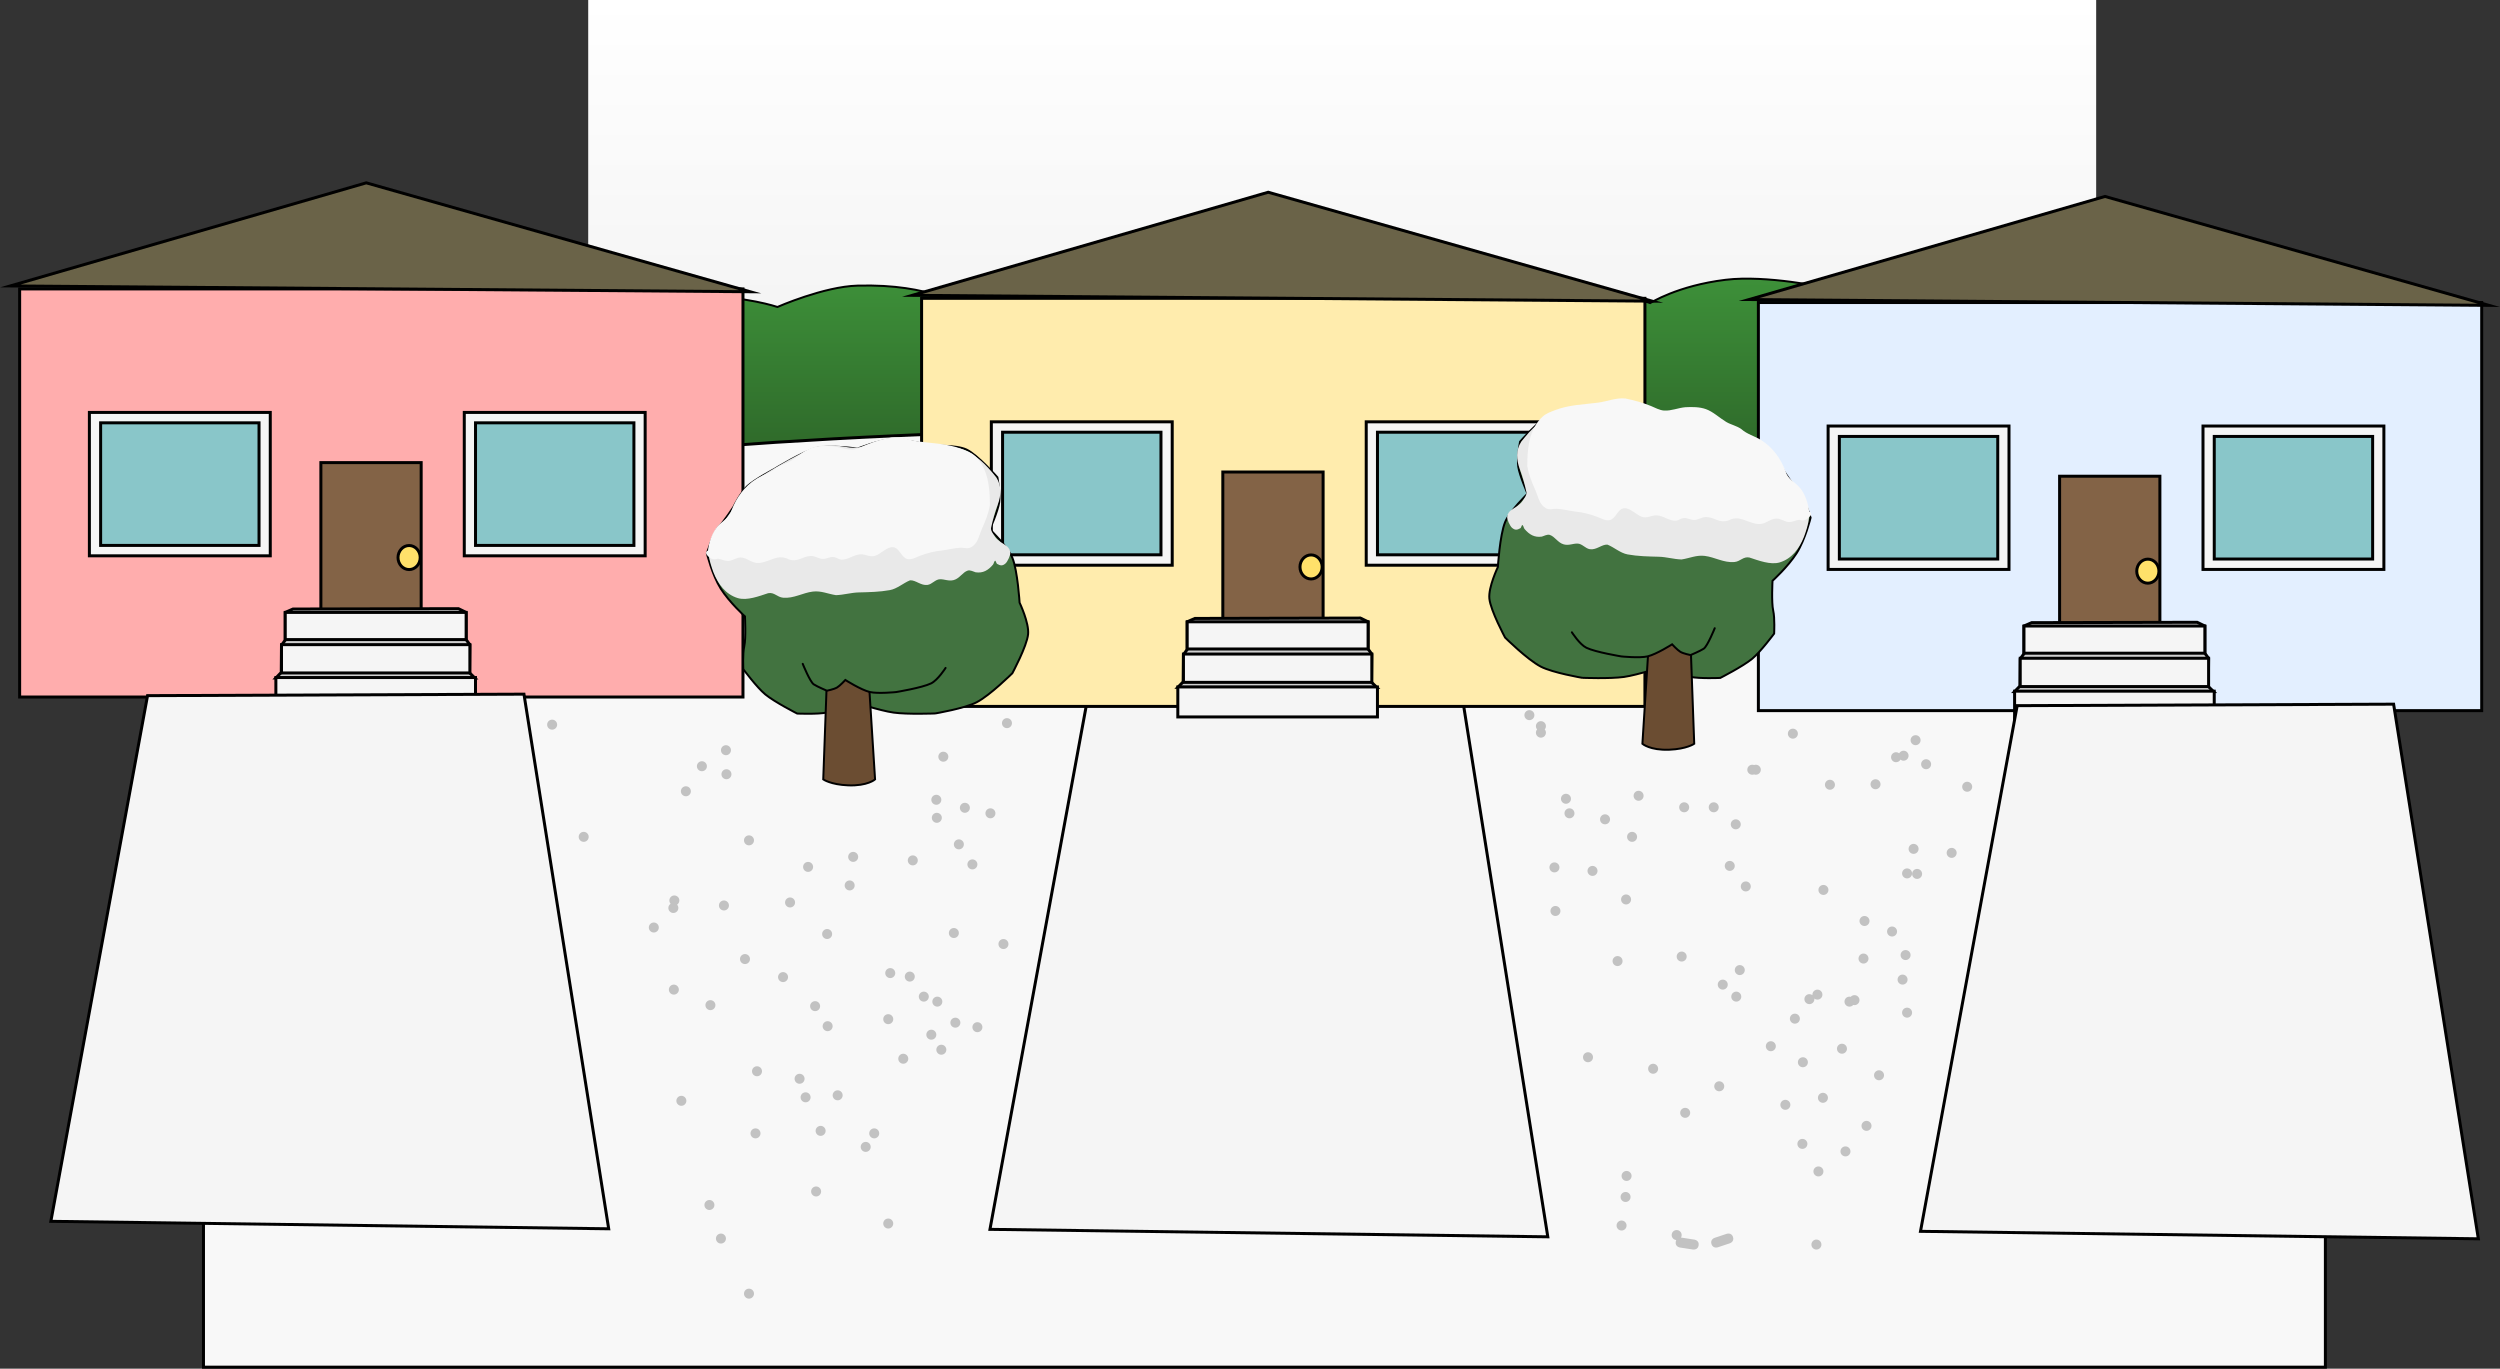 <svg version="1.1" xmlns="http://www.w3.org/2000/svg" xmlns:xlink="http://www.w3.org/1999/xlink" width="1248.917" height="683.744" viewBox="0,0,1248.917,683.744"><rect x="0" y="0" width="1248.917" height="683.744" fill="#333333" stroke="none"/><defs><linearGradient x1="278.798" y1="234.126" x2="278.798" y2="-184.869" gradientUnits="userSpaceOnUse" id="color-1"><stop offset="0" stop-color="#e3e3e3"/><stop offset="1" stop-color="#ffffff"/></linearGradient><linearGradient x1="248.67" y1="-45.671" x2="248.67" y2="91.627" gradientUnits="userSpaceOnUse" id="color-2"><stop offset="0" stop-color="#3d9039"/><stop offset="1" stop-color="#265221"/></linearGradient></defs><g transform="translate(391.715,184.869)"><g data-paper-data="{&quot;isPaintingLayer&quot;:true}" fill-rule="nonzero" stroke-linejoin="miter" stroke-miterlimit="10" stroke-dasharray="" stroke-dashoffset="0" style="mix-blend-mode: normal"><path d="M655.459,-184.869v418.995h-753.322v-418.995z" data-paper-data="{&quot;index&quot;:null}" fill="url(#color-1)" stroke="none" stroke-width="0" stroke-linecap="butt"/><path d="M586.951,147.485l-667.105,-3.811l0.592,-174.22c0,0 19.285,-6.227 37.404,-6.311c22.765,-0.106 38.831,5.342 38.831,5.342c0,0 23.186,-10.227 40.077,-10.666c37.343,-0.97 52.221,10.666 52.221,10.666c0,0 28.034,-9.413 57.074,-9.089c41.317,0.462 63.156,8.119 63.156,8.119c0,0 23.749,-10.736 49.762,-10.131c28.017,0.651 37.678,7.223 37.678,7.223c0,0 24.916,-9.282 66.756,-7.965c46.188,1.453 69.262,9.905 69.262,9.905c0,0 13.586,-8.705 37.648,-11.636c20.496,-2.496 49.792,3.879 49.792,3.879c0,0 24.128,-1.986 33.166,-0.643c8.307,1.234 34.522,11.212 34.522,11.212z" fill="url(#color-2)" stroke="#000000" stroke-width="1" stroke-linecap="round"/><path d="M177.412,204.389l-21.09,-60.33c0,0 65.381,-29.656 284.017,-29.656c206.45,0 265.738,11.377 265.738,11.377v78.608z" fill="#a9fab2" stroke="#000000" stroke-width="1.5" stroke-linecap="butt"/><path d="M-140.813,336.091v-178.096c0,0 44.291,-25.777 262.926,-25.777c206.45,0 265.738,25.777 265.738,25.777v178.096z" fill="#a9fab2" stroke="#000000" stroke-width="1.5" stroke-linecap="butt"/><path d="M-290.065,498.125v-413.54c0,0 85.999,-54.551 527.198,-55.858c415.642,-1.231 532.836,83.47 532.836,83.47v385.928z" fill="#f8f8f8" stroke="#000000" stroke-width="1.5" stroke-linecap="butt"/><path d="M102.834,429.273l48.303,-262.61l188.048,-0.743l42.329,267.083z" fill="#f5f5f5" stroke="#000000" stroke-width="1.5" stroke-linecap="butt"/><g stroke="#000000" stroke-width="1.5" stroke-linecap="butt"><path d="M68.685,168.032v-203.873h361.348v203.873z" fill="#ffecad"/><path d="M219.168,131.931v-81h50.098v81z" fill="#836346"/><path d="M103.522,97.494v-71.635h90.364v71.635z" fill="#f5f5f5"/><path d="M109.14,92.297v-61.243h79.127v61.243z" fill="#89c6c9"/><path d="M290.804,97.494v-71.635h90.364v71.635z" fill="#f5f5f5"/><path d="M296.422,92.297v-61.243h79.127v61.243z" fill="#89c6c9"/><g><path d="M199.495,142.153l1.873,-2.561v-13.824l3.865,-1.688l82.636,-0.185l3.863,1.873v13.59l1.873,2.561l-0.162,14.025l2.614,2.578l-99.357,-0.021l2.679,-2.77z" fill="#cfcfcf"/><g fill="#f5f5f5"><path d="M201.367,139.343v-13.576h90.364v13.576z"/><path d="M199.495,156.012v-14.138h94.109v14.138z"/><path d="M196.685,173.289v-14.983h99.728v14.983z"/></g></g><path d="M64.014,-37.331l177.822,-51.503l191.792,54.405z" fill="#6a6348"/><path d="M268.787,98.358c0,3.318 -2.48,6.008 -5.54,6.008c-3.06,0 -5.54,-2.69 -5.54,-6.008c0,-3.318 2.48,-6.008 5.54,-6.008c3.06,0 5.54,2.69 5.54,6.008z" fill="#ffe16a"/></g><g stroke="#000000" stroke-width="1.5" stroke-linecap="butt"><path d="M486.712,170.137v-203.873h361.348v203.873z" fill="#e3efff"/><path d="M637.196,134.036v-81h50.098v81z" fill="#836346"/><path d="M521.549,99.598v-71.635h90.364v71.635z" fill="#f5f5f5"/><path d="M527.168,94.402v-61.243h79.127v61.243z" fill="#89c6c9"/><path d="M708.831,99.598v-71.635h90.364v71.635z" fill="#f5f5f5"/><path d="M714.45,94.402v-61.243h79.127v61.243z" fill="#89c6c9"/><g><path d="M617.522,144.257l1.873,-2.561v-13.824l3.865,-1.688l82.636,-0.185l3.863,1.873v13.59l1.873,2.561l-0.162,14.025l2.614,2.578l-99.357,-0.021l2.679,-2.77z" fill="#cfcfcf"/><g fill="#f5f5f5"><path d="M619.395,141.448v-13.576h90.364v13.576z"/><path d="M617.522,158.117v-14.138h94.109v14.138z"/><path d="M614.713,175.394v-14.983h99.728v14.983z"/></g></g><path d="M482.041,-35.226l177.822,-51.503l191.792,54.405z" fill="#6a6348"/><path d="M686.814,100.462c0,3.318 -2.48,6.008 -5.54,6.008c-3.06,0 -5.54,-2.69 -5.54,-6.008c0,-3.318 2.48,-6.008 5.54,-6.008c3.06,0 5.54,2.69 5.54,6.008z" fill="#ffe16a"/></g><g stroke="#000000" stroke-width="1.5" stroke-linecap="butt"><path d="M-381.899,163.338v-203.873h361.348v203.873z" fill="#ffadad"/><path d="M-231.415,127.237v-81h50.098v81z" fill="#836346"/><path d="M-347.062,92.799v-71.635h90.364v71.635z" fill="#f5f5f5"/><path d="M-341.443,87.603v-61.243h79.127v61.243z" fill="#89c6c9"/><path d="M-159.779,92.799v-71.635h90.364v71.635z" fill="#f5f5f5"/><path d="M-154.161,87.603v-61.243h79.127v61.243z" fill="#89c6c9"/><g><path d="M-251.089,137.458l1.873,-2.561v-13.824l3.865,-1.688l82.636,-0.185l3.863,1.873v13.59l1.873,2.561l-0.162,14.025l2.614,2.578l-99.357,-0.021l2.679,-2.77z" fill="#cfcfcf"/><g fill="#f5f5f5"><path d="M-249.216,134.649v-13.576h90.364v13.576z"/><path d="M-251.089,151.317v-14.138h94.109v14.138z"/><path d="M-253.898,168.595v-14.983h99.728v14.983z"/></g></g><path d="M-386.569,-42.026l177.822,-51.503l191.792,54.405z" fill="#6a6348"/><path d="M-181.797,93.663c0,3.318 -2.48,6.008 -5.54,6.008c-3.06,0 -5.54,-2.69 -5.54,-6.008c0,-3.318 2.48,-6.008 5.54,-6.008c3.06,0 5.54,2.69 5.54,6.008z" fill="#ffe16a"/></g><g data-paper-data="{&quot;index&quot;:null}"><path d="M398.699,153.741c0,0 -14.776,-2.508 -20.728,-5.614c-6.779,-3.538 -17.789,-14.49 -17.789,-14.49c0,0 -7.237,-13.419 -7.854,-19.451c-0.583,-5.694 4.247,-15.786 4.247,-15.786c0,0 0.959,-15.879 3.6,-22.4c2.237,-5.522 11.236,-14.227 11.236,-14.227c0,0 -4.012,-9.088 -4.657,-13.556c-0.602,-4.174 0.906,-12.43 0.906,-12.43c0,0 9.767,-11.12 15.376,-13.833c5.148,-2.49 17.014,-1.834 17.014,-1.834c0,0 13.912,-3.524 20.456,-3.291c5.905,0.21 17.089,4.628 17.089,4.628c0,0 13.516,-1.988 20.448,-0.295c6.861,1.675 20.934,10.401 20.934,10.401c0,0 10.074,5.369 13.631,8.657c3.238,2.993 6.845,10.271 6.845,10.271c0,0 4.849,7.411 7.602,10.329c2.414,2.559 5.733,12.953 5.733,12.953c0,0 -2.632,10.853 -6.957,17.679c-4.315,6.81 -12.059,13.836 -12.059,13.836c0,0 -0.579,10.832 0.334,14.826c0.891,3.9 0.475,11.546 0.475,11.546c0,0 -6.775,9.118 -10.953,12.557c-4.72,3.886 -15.94,9.58 -15.94,9.58c0,0 -10.291,0.468 -15.102,-0.552c-4.392,-0.932 -12.62,-5.329 -12.62,-5.329c0,0 -13.631,4.435 -20.4,5.391c-6.981,0.986 -20.869,0.438 -20.869,0.438z" fill="#427340" stroke="#000000" stroke-width="1" stroke-linecap="round"/><path d="M451.185,91.166l3.477,95.518c0,0 -3.703,2.637 -12.465,2.977c-9.667,0.375 -13.422,-2.967 -13.422,-2.967l6.015,-94.516z" fill="#6b4d32" stroke="#000000" stroke-width="1" stroke-linecap="round"/><path d="M464.908,128.967c0,0 -3.642,9.043 -5.52,10.247c-1.955,1.254 -6.561,3.169 -6.561,3.169c0,0 -3.461,-0.674 -5.065,-1.607c-1.451,-0.844 -4.144,-3.754 -4.144,-3.754c0,0 -7.807,4.958 -12.219,6.011c-3.984,0.951 -13.1,0.033 -13.1,0.033c0,0 -12.967,-2.125 -17.488,-4.328c-3.413,-1.663 -7.261,-7.733 -7.261,-7.733" fill="#427340" stroke="#000000" stroke-width="1" stroke-linecap="round"/><path d="M422.996,133l-0.014,-52.757l33.16,-0.012l0.014,52.757z" fill="#427340" stroke="none" stroke-width="0" stroke-linecap="butt"/></g><g data-paper-data="{&quot;index&quot;:null}"><path d="M75.514,171.544c0,0 -13.888,0.548 -20.869,-0.438c-6.769,-0.956 -20.4,-5.391 -20.4,-5.391c0,0 -8.228,4.397 -12.62,5.329c-4.811,1.021 -15.102,0.552 -15.102,0.552c0,0 -11.22,-5.695 -15.94,-9.58c-4.177,-3.439 -10.953,-12.557 -10.953,-12.557c0,0 -0.416,-7.645 0.475,-11.546c0.912,-3.993 0.334,-14.826 0.334,-14.826c0,0 -7.744,-7.026 -12.059,-13.836c-4.325,-6.825 -6.957,-17.679 -6.957,-17.679c0,0 3.319,-10.393 5.733,-12.953c2.753,-2.919 7.602,-10.329 7.602,-10.329c0,0 3.607,-7.278 6.845,-10.271c3.557,-3.288 13.631,-8.657 13.631,-8.657c0,0 14.073,-8.725 20.934,-10.401c6.933,-1.693 20.448,0.295 20.448,0.295c0,0 11.184,-4.418 17.089,-4.628c6.544,-0.233 20.456,3.291 20.456,3.291c0,0 11.866,-0.656 17.014,1.834c5.609,2.713 15.376,13.833 15.376,13.833c0,0 1.509,8.257 0.906,12.43c-0.645,4.468 -4.657,13.556 -4.657,13.556c0,0 9,8.706 11.236,14.227c2.641,6.521 3.6,22.4 3.6,22.4c0,0 4.83,10.092 4.247,15.786c-0.617,6.032 -7.854,19.451 -7.854,19.451c0,0 -11.01,10.952 -17.789,14.49c-5.952,3.107 -20.728,5.614 -20.728,5.614z" fill="#427340" stroke="#000000" stroke-width="1" stroke-linecap="round"/><path d="M39.424,109.981l6.015,94.516c0,0 -3.755,3.342 -13.422,2.967c-8.762,-0.34 -12.465,-2.977 -12.465,-2.977l3.477,-95.518z" fill="#6b4d32" stroke="#000000" stroke-width="1" stroke-linecap="round"/><path d="M80.664,148.808c0,0 -3.847,6.069 -7.261,7.733c-4.521,2.203 -17.488,4.328 -17.488,4.328c0,0 -9.116,0.918 -13.1,-0.033c-4.412,-1.053 -12.219,-6.011 -12.219,-6.011c0,0 -2.694,2.909 -4.144,3.754c-1.604,0.934 -5.065,1.607 -5.065,1.607c0,0 -4.606,-1.915 -6.561,-3.169c-1.878,-1.204 -5.52,-10.247 -5.52,-10.247" fill="#427340" stroke="#000000" stroke-width="1" stroke-linecap="round"/><path d="M18.058,150.791l0.014,-52.757l33.16,0.012l-0.014,52.757z" fill="#427340" stroke="none" stroke-width="0" stroke-linecap="butt"/></g><path d="M-366.311,425.264l48.303,-262.61l188.048,-0.743l42.329,267.083z" fill="#f5f5f5" stroke="#000000" stroke-width="1.5" stroke-linecap="butt"/><path d="M567.704,430.264l48.303,-262.61l188.048,-0.743l42.329,267.083z" fill="#f5f5f5" stroke="#000000" stroke-width="1.5" stroke-linecap="butt"/><path d="M-31.555,189.904c0,-1.381 1.119,-2.5 2.5,-2.5c1.381,0 2.5,1.119 2.5,2.5c0,1.381 -1.119,2.5 -2.5,2.5c-1.381,0 -2.5,-1.119 -2.5,-2.5z" fill="#c2c2c2" stroke="none" stroke-width="0.5" stroke-linecap="butt"/><path d="M-118.386,177.143c0,-1.381 1.119,-2.5 2.5,-2.5c1.381,0 2.5,1.119 2.5,2.5c0,1.381 -1.119,2.5 -2.5,2.5c-1.381,0 -2.5,-1.119 -2.5,-2.5z" fill="#c2c2c2" stroke="none" stroke-width="0.5" stroke-linecap="butt"/><path d="M-32.556,267.473c0,-1.381 1.119,-2.5 2.5,-2.5c1.381,0 2.5,1.119 2.5,2.5c0,1.381 -1.119,2.5 -2.5,2.5c-1.381,0 -2.5,-1.119 -2.5,-2.5z" fill="#c2c2c2" stroke="none" stroke-width="0.5" stroke-linecap="butt"/><path d="M-102.622,233.193c0,-1.381 1.119,-2.5 2.5,-2.5c1.381,0 2.5,1.119 2.5,2.5c0,1.381 -1.119,2.5 -2.5,2.5c-1.381,0 -2.5,-1.119 -2.5,-2.5z" fill="#c2c2c2" stroke="none" stroke-width="0.5" stroke-linecap="butt"/><path d="M18.993,281.736c0,-1.381 1.119,-2.5 2.5,-2.5c1.381,0 2.5,1.119 2.5,2.5c0,1.381 -1.119,2.5 -2.5,2.5c-1.381,0 -2.5,-1.119 -2.5,-2.5z" fill="#c2c2c2" stroke="none" stroke-width="0.5" stroke-linecap="butt"/><path d="M-57.579,309.511c0,-1.381 1.119,-2.5 2.5,-2.5c1.381,0 2.5,1.119 2.5,2.5c0,1.381 -1.119,2.5 -2.5,2.5c-1.381,0 -2.5,-1.119 -2.5,-2.5z" fill="#c2c2c2" stroke="none" stroke-width="0.5" stroke-linecap="butt"/><path d="M19.243,327.777c0,-1.381 1.119,-2.5 2.5,-2.5c1.381,0 2.5,1.119 2.5,2.5c0,1.381 -1.119,2.5 -2.5,2.5c-1.381,0 -2.5,-1.119 -2.5,-2.5z" fill="#c2c2c2" stroke="none" stroke-width="0.5" stroke-linecap="butt"/><path d="M-53.826,365.06c0,-1.381 1.119,-2.5 2.5,-2.5c1.381,0 2.5,1.119 2.5,2.5c0,1.381 -1.119,2.5 -2.5,2.5c-1.381,0 -2.5,-1.119 -2.5,-2.5z" fill="#c2c2c2" stroke="none" stroke-width="0.5" stroke-linecap="butt"/><path d="M38.261,388.081c0,-1.381 1.119,-2.5 2.5,-2.5c1.381,0 2.5,1.119 2.5,2.5c0,1.381 -1.119,2.5 -2.5,2.5c-1.381,0 -2.5,-1.119 -2.5,-2.5z" fill="#c2c2c2" stroke="none" stroke-width="0.5" stroke-linecap="butt"/><path d="M-34.057,433.872c0,-1.381 1.119,-2.5 2.5,-2.5c1.381,0 2.5,1.119 2.5,2.5c0,1.381 -1.119,2.5 -2.5,2.5c-1.381,0 -2.5,-1.119 -2.5,-2.5z" fill="#c2c2c2" stroke="none" stroke-width="0.5" stroke-linecap="butt"/><path d="M49.521,324.274c0,-1.381 1.119,-2.5 2.5,-2.5c1.381,0 2.5,1.119 2.5,2.5c0,1.381 -1.119,2.5 -2.5,2.5c-1.381,0 -2.5,-1.119 -2.5,-2.5z" fill="#c2c2c2" stroke="none" stroke-width="0.5" stroke-linecap="butt"/><path d="M-39.813,417.107c0,-1.381 1.119,-2.5 2.5,-2.5c1.381,0 2.5,1.119 2.5,2.5c0,1.381 -1.119,2.5 -2.5,2.5c-1.381,0 -2.5,-1.119 -2.5,-2.5z" fill="#c2c2c2" stroke="none" stroke-width="0.5" stroke-linecap="butt"/><path d="M42.515,381.325c0,-1.381 1.119,-2.5 2.5,-2.5c1.381,0 2.5,1.119 2.5,2.5c0,1.381 -1.119,2.5 -2.5,2.5c-1.381,0 -2.5,-1.119 -2.5,-2.5z" fill="#c2c2c2" stroke="none" stroke-width="0.5" stroke-linecap="butt"/><path d="M-43.566,197.911c0,-1.381 1.119,-2.5 2.5,-2.5c1.381,0 2.5,1.119 2.5,2.5c0,1.381 -1.119,2.5 -2.5,2.5c-1.381,0 -2.5,-1.119 -2.5,-2.5z" fill="#c2c2c2" stroke="none" stroke-width="0.5" stroke-linecap="butt"/><path d="M84.804,236.946c0,-1.381 1.119,-2.5 2.5,-2.5c1.381,0 2.5,1.119 2.5,2.5c0,1.381 -1.119,2.5 -2.5,2.5c-1.381,0 -2.5,-1.119 -2.5,-2.5z" fill="#c2c2c2" stroke="none" stroke-width="0.5" stroke-linecap="butt"/><path d="M-51.574,210.423c0,-1.381 1.119,-2.5 2.5,-2.5c1.381,0 2.5,1.119 2.5,2.5c0,1.381 -1.119,2.5 -2.5,2.5c-1.381,0 -2.5,-1.119 -2.5,-2.5z" fill="#c2c2c2" stroke="none" stroke-width="0.5" stroke-linecap="butt"/><path d="M87.807,218.68c0,-1.381 1.119,-2.5 2.5,-2.5c1.381,0 2.5,1.119 2.5,2.5c0,1.381 -1.119,2.5 -2.5,2.5c-1.381,0 -2.5,-1.119 -2.5,-2.5z" fill="#c2c2c2" stroke="none" stroke-width="0.5" stroke-linecap="butt"/><path d="M-57.329,264.971c0,-1.381 1.119,-2.5 2.5,-2.5c1.381,0 2.5,1.119 2.5,2.5c0,0.876 -0.45,1.646 -1.132,2.093c0.393,0.442 0.631,1.023 0.631,1.661c0,1.381 -1.119,2.5 -2.5,2.5c-1.381,0 -2.5,-1.119 -2.5,-2.5c0,-0.876 0.45,-1.646 1.132,-2.093c-0.393,-0.442 -0.631,-1.023 -0.631,-1.661z" fill="#c2c2c2" stroke="none" stroke-width="0.5" stroke-linecap="butt"/><path d="M82.302,281.236c0,-1.381 1.119,-2.5 2.5,-2.5c1.381,0 2.5,1.119 2.5,2.5c0,1.381 -1.119,2.5 -2.5,2.5c-1.381,0 -2.5,-1.119 -2.5,-2.5z" fill="#c2c2c2" stroke="none" stroke-width="0.5" stroke-linecap="butt"/><path d="M5.23,354.051c0,-1.381 1.119,-2.5 2.5,-2.5c1.381,0 2.5,1.119 2.5,2.5c0,1.381 -1.119,2.5 -2.5,2.5c-1.381,0 -2.5,-1.119 -2.5,-2.5z" fill="#c2c2c2" stroke="none" stroke-width="0.5" stroke-linecap="butt"/><path d="M108.827,176.392c0,-1.381 1.119,-2.5 2.5,-2.5c1.381,0 2.5,1.119 2.5,2.5c0,1.381 -1.119,2.5 -2.5,2.5c-1.381,0 -2.5,-1.119 -2.5,-2.5z" fill="#c2c2c2" stroke="none" stroke-width="0.5" stroke-linecap="butt"/><path d="M15.74,380.074c0,-1.381 1.119,-2.5 2.5,-2.5c1.381,0 2.5,1.119 2.5,2.5c0,1.381 -1.119,2.5 -2.5,2.5c-1.381,0 -2.5,-1.119 -2.5,-2.5z" fill="#c2c2c2" stroke="none" stroke-width="0.5" stroke-linecap="butt"/><path d="M91.561,246.955c0,-1.381 1.119,-2.5 2.5,-2.5c1.381,0 2.5,1.119 2.5,2.5c0,1.381 -1.119,2.5 -2.5,2.5c-1.381,0 -2.5,-1.119 -2.5,-2.5z" fill="#c2c2c2" stroke="none" stroke-width="0.5" stroke-linecap="butt"/><path d="M83.053,326.026c0,-1.381 1.119,-2.5 2.5,-2.5c1.381,0 2.5,1.119 2.5,2.5c0,1.381 -1.119,2.5 -2.5,2.5c-1.381,0 -2.5,-1.119 -2.5,-2.5z" fill="#c2c2c2" stroke="none" stroke-width="0.5" stroke-linecap="butt"/><path d="M77.047,193.157c0,-1.381 1.119,-2.5 2.5,-2.5c1.381,0 2.5,1.119 2.5,2.5c0,1.381 -1.119,2.5 -2.5,2.5c-1.381,0 -2.5,-1.119 -2.5,-2.5z" fill="#c2c2c2" stroke="none" stroke-width="0.5" stroke-linecap="butt"/><path d="M-31.305,201.915c0,-1.381 1.119,-2.5 2.5,-2.5c1.381,0 2.5,1.119 2.5,2.5c0,1.381 -1.119,2.5 -2.5,2.5c-1.381,0 -2.5,-1.119 -2.5,-2.5z" fill="#c2c2c2" stroke="none" stroke-width="0.5" stroke-linecap="butt"/><path d="M73.544,214.676c0,-1.381 1.119,-2.5 2.5,-2.5c1.381,0 2.5,1.119 2.5,2.5c0,1.381 -1.119,2.5 -2.5,2.5c-1.381,0 -2.5,-1.119 -2.5,-2.5z" fill="#c2c2c2" stroke="none" stroke-width="0.5" stroke-linecap="butt"/><path d="M-20.044,234.944c0,-1.381 1.119,-2.5 2.5,-2.5c1.381,0 2.5,1.119 2.5,2.5c0,1.381 -1.119,2.5 -2.5,2.5c-1.381,0 -2.5,-1.119 -2.5,-2.5z" fill="#c2c2c2" stroke="none" stroke-width="0.5" stroke-linecap="butt"/><path d="M67.288,313.014c0,-1.381 1.119,-2.5 2.5,-2.5c1.381,0 2.5,1.119 2.5,2.5c0,1.381 -1.119,2.5 -2.5,2.5c-1.381,0 -2.5,-1.119 -2.5,-2.5z" fill="#c2c2c2" stroke="none" stroke-width="0.5" stroke-linecap="butt"/><path d="M12.987,317.768c0,-1.381 1.119,-2.5 2.5,-2.5c1.381,0 2.5,1.119 2.5,2.5c0,1.381 -1.119,2.5 -2.5,2.5c-1.381,0 -2.5,-1.119 -2.5,-2.5z" fill="#c2c2c2" stroke="none" stroke-width="0.5" stroke-linecap="butt"/><path d="M107.075,286.741c0,-1.381 1.119,-2.5 2.5,-2.5c1.381,0 2.5,1.119 2.5,2.5c0,1.381 -1.119,2.5 -2.5,2.5c-1.381,0 -2.5,-1.119 -2.5,-2.5z" fill="#c2c2c2" stroke="none" stroke-width="0.5" stroke-linecap="butt"/><path d="M13.488,410.351c0,-1.381 1.119,-2.5 2.5,-2.5c1.381,0 2.5,1.119 2.5,2.5c0,1.381 -1.119,2.5 -2.5,2.5c-1.381,0 -2.5,-1.119 -2.5,-2.5z" fill="#c2c2c2" stroke="none" stroke-width="0.5" stroke-linecap="butt"/><path d="M76.046,339.538c0,-1.381 1.119,-2.5 2.5,-2.5c1.381,0 2.5,1.119 2.5,2.5c0,1.381 -1.119,2.5 -2.5,2.5c-1.381,0 -2.5,-1.119 -2.5,-2.5z" fill="#c2c2c2" stroke="none" stroke-width="0.5" stroke-linecap="butt"/><path d="M-20.044,461.396c0,-1.381 1.119,-2.5 2.5,-2.5c1.381,0 2.5,1.119 2.5,2.5c0,1.381 -1.119,2.5 -2.5,2.5c-1.381,0 -2.5,-1.119 -2.5,-2.5z" fill="#c2c2c2" stroke="none" stroke-width="0.5" stroke-linecap="butt"/><path d="M49.521,426.365c0,-1.381 1.119,-2.5 2.5,-2.5c1.381,0 2.5,1.119 2.5,2.5c0,1.381 -1.119,2.5 -2.5,2.5c-1.381,0 -2.5,-1.119 -2.5,-2.5z" fill="#c2c2c2" stroke="none" stroke-width="0.5" stroke-linecap="butt"/><path d="M-39.312,317.268c0,-1.381 1.119,-2.5 2.5,-2.5c1.381,0 2.5,1.119 2.5,2.5c0,1.381 -1.119,2.5 -2.5,2.5c-1.381,0 -2.5,-1.119 -2.5,-2.5z" fill="#c2c2c2" stroke="none" stroke-width="0.5" stroke-linecap="butt"/><path d="M57.028,344.042c0,-1.381 1.119,-2.5 2.5,-2.5c1.381,0 2.5,1.119 2.5,2.5c0,1.381 -1.119,2.5 -2.5,2.5c-1.381,0 -2.5,-1.119 -2.5,-2.5z" fill="#c2c2c2" stroke="none" stroke-width="0.5" stroke-linecap="butt"/><path d="M-67.589,278.483c0,-1.381 1.119,-2.5 2.5,-2.5c1.381,0 2.5,1.119 2.5,2.5c0,1.381 -1.119,2.5 -2.5,2.5c-1.381,0 -2.5,-1.119 -2.5,-2.5z" fill="#c2c2c2" stroke="none" stroke-width="0.5" stroke-linecap="butt"/><path d="M100.569,221.432c0,-1.381 1.119,-2.5 2.5,-2.5c1.381,0 2.5,1.119 2.5,2.5c0,1.381 -1.119,2.5 -2.5,2.5c-1.381,0 -2.5,-1.119 -2.5,-2.5z" fill="#c2c2c2" stroke="none" stroke-width="0.5" stroke-linecap="butt"/><path d="M24.248,362.308c0,-1.381 1.119,-2.5 2.5,-2.5c1.381,0 2.5,1.119 2.5,2.5c0,1.381 -1.119,2.5 -2.5,2.5c-1.381,0 -2.5,-1.119 -2.5,-2.5z" fill="#c2c2c2" stroke="none" stroke-width="0.5" stroke-linecap="butt"/><path d="M-22.046,294.247c0,-1.381 1.119,-2.5 2.5,-2.5c1.381,0 2.5,1.119 2.5,2.5c0,1.381 -1.119,2.5 -2.5,2.5c-1.381,0 -2.5,-1.119 -2.5,-2.5z" fill="#c2c2c2" stroke="none" stroke-width="0.5" stroke-linecap="butt"/><path d="M71.042,332.031c0,-1.381 1.119,-2.5 2.5,-2.5c1.381,0 2.5,1.119 2.5,2.5c0,1.381 -1.119,2.5 -2.5,2.5c-1.381,0 -2.5,-1.119 -2.5,-2.5z" fill="#c2c2c2" stroke="none" stroke-width="0.5" stroke-linecap="butt"/><path d="M8.233,363.309c0,-1.381 1.119,-2.5 2.5,-2.5c1.381,0 2.5,1.119 2.5,2.5c0,1.381 -1.119,2.5 -2.5,2.5c-1.381,0 -2.5,-1.119 -2.5,-2.5z" fill="#c2c2c2" stroke="none" stroke-width="0.5" stroke-linecap="butt"/><path d="M73.794,223.684c0,-1.381 1.119,-2.5 2.5,-2.5c1.381,0 2.5,1.119 2.5,2.5c0,1.381 -1.119,2.5 -2.5,2.5c-1.381,0 -2.5,-1.119 -2.5,-2.5z" fill="#c2c2c2" stroke="none" stroke-width="0.5" stroke-linecap="butt"/><path d="M0.475,265.972c0,-1.381 1.119,-2.5 2.5,-2.5c1.381,0 2.5,1.119 2.5,2.5c0,1.381 -1.119,2.5 -2.5,2.5c-1.381,0 -2.5,-1.119 -2.5,-2.5z" fill="#c2c2c2" stroke="none" stroke-width="0.5" stroke-linecap="butt"/><path d="M50.522,301.254c0,-1.381 1.119,-2.5 2.5,-2.5c1.381,0 2.5,1.119 2.5,2.5c0,1.381 -1.119,2.5 -2.5,2.5c-1.381,0 -2.5,-1.119 -2.5,-2.5z" fill="#c2c2c2" stroke="none" stroke-width="0.5" stroke-linecap="butt"/><path d="M9.484,248.206c0,-1.381 1.119,-2.5 2.5,-2.5c1.381,0 2.5,1.119 2.5,2.5c0,1.381 -1.119,2.5 -2.5,2.5c-1.381,0 -2.5,-1.119 -2.5,-2.5z" fill="#c2c2c2" stroke="none" stroke-width="0.5" stroke-linecap="butt"/><path d="M60.281,303.005c0,-1.381 1.119,-2.5 2.5,-2.5c1.381,0 2.5,1.119 2.5,2.5c0,1.381 -1.119,2.5 -2.5,2.5c-1.381,0 -2.5,-1.119 -2.5,-2.5z" fill="#c2c2c2" stroke="none" stroke-width="0.5" stroke-linecap="butt"/><path d="M30.253,257.464c0,-1.381 1.119,-2.5 2.5,-2.5c1.381,0 2.5,1.119 2.5,2.5c0,1.381 -1.119,2.5 -2.5,2.5c-1.381,0 -2.5,-1.119 -2.5,-2.5z" fill="#c2c2c2" stroke="none" stroke-width="0.5" stroke-linecap="butt"/><path d="M74.044,315.516c0,-1.381 1.119,-2.5 2.5,-2.5c1.381,0 2.5,1.119 2.5,2.5c0,1.381 -1.119,2.5 -2.5,2.5c-1.381,0 -2.5,-1.119 -2.5,-2.5z" fill="#c2c2c2" stroke="none" stroke-width="0.5" stroke-linecap="butt"/><path d="M-3.028,303.255c0,-1.381 1.119,-2.5 2.5,-2.5c1.381,0 2.5,1.119 2.5,2.5c0,1.381 -1.119,2.5 -2.5,2.5c-1.381,0 -2.5,-1.119 -2.5,-2.5z" fill="#c2c2c2" stroke="none" stroke-width="0.5" stroke-linecap="butt"/><path d="M61.783,244.953c0,-1.381 1.119,-2.5 2.5,-2.5c1.381,0 2.5,1.119 2.5,2.5c0,1.381 -1.119,2.5 -2.5,2.5c-1.381,0 -2.5,-1.119 -2.5,-2.5z" fill="#c2c2c2" stroke="none" stroke-width="0.5" stroke-linecap="butt"/><path d="M-16.791,381.325c0,-1.381 1.119,-2.5 2.5,-2.5c1.381,0 2.5,1.119 2.5,2.5c0,1.381 -1.119,2.5 -2.5,2.5c-1.381,0 -2.5,-1.119 -2.5,-2.5z" fill="#c2c2c2" stroke="none" stroke-width="0.5" stroke-linecap="butt"/><path d="M32.005,243.202c0,-1.381 1.119,-2.5 2.5,-2.5c1.381,0 2.5,1.119 2.5,2.5c0,1.381 -1.119,2.5 -2.5,2.5c-1.381,0 -2.5,-1.119 -2.5,-2.5z" fill="#c2c2c2" stroke="none" stroke-width="0.5" stroke-linecap="butt"/><path d="M-16.04,350.297c0,-1.381 1.119,-2.5 2.5,-2.5c1.381,0 2.5,1.119 2.5,2.5c0,1.381 -1.119,2.5 -2.5,2.5c-1.381,0 -2.5,-1.119 -2.5,-2.5z" fill="#c2c2c2" stroke="none" stroke-width="0.5" stroke-linecap="butt"/><path d="M94.063,328.278c0,-1.381 1.119,-2.5 2.5,-2.5c1.381,0 2.5,1.119 2.5,2.5c0,1.381 -1.119,2.5 -2.5,2.5c-1.381,0 -2.5,-1.119 -2.5,-2.5z" fill="#c2c2c2" stroke="none" stroke-width="0.5" stroke-linecap="butt"/><path d="M559.248,190.157c1.381,0 2.5,1.119 2.5,2.5c0,1.381 -1.119,2.5 -2.5,2.5c-0.591,0 -1.133,-0.205 -1.561,-0.547c-0.425,0.774 -1.248,1.298 -2.192,1.298c-1.381,0 -2.5,-1.119 -2.5,-2.5c0,-1.381 1.119,-2.5 2.5,-2.5c0.591,0 1.133,0.205 1.561,0.547c0.425,-0.774 1.248,-1.298 2.192,-1.298z" fill="#c2c2c2" stroke="none" stroke-width="0.5" stroke-linecap="butt"/><path d="M388.089,214.176c0,-1.381 1.119,-2.5 2.5,-2.5c1.381,0 2.5,1.119 2.5,2.5c0,1.381 -1.119,2.5 -2.5,2.5c-1.381,0 -2.5,-1.119 -2.5,-2.5z" fill="#c2c2c2" stroke="none" stroke-width="0.5" stroke-linecap="butt"/><path d="M472.919,226.937c0,-1.381 1.119,-2.5 2.5,-2.5c1.381,0 2.5,1.119 2.5,2.5c0,1.381 -1.119,2.5 -2.5,2.5c-1.381,0 -2.5,-1.119 -2.5,-2.5z" fill="#c2c2c2" stroke="none" stroke-width="0.5" stroke-linecap="butt"/><path d="M421.12,233.193c0,-1.381 1.119,-2.5 2.5,-2.5c1.381,0 2.5,1.119 2.5,2.5c0,1.381 -1.119,2.5 -2.5,2.5c-1.381,0 -2.5,-1.119 -2.5,-2.5z" fill="#c2c2c2" stroke="none" stroke-width="0.5" stroke-linecap="butt"/><path d="M537.229,275.23c0,-1.381 1.119,-2.5 2.5,-2.5c1.381,0 2.5,1.119 2.5,2.5c0,1.381 -1.119,2.5 -2.5,2.5c-1.381,0 -2.5,-1.119 -2.5,-2.5z" fill="#c2c2c2" stroke="none" stroke-width="0.5" stroke-linecap="butt"/><path d="M445.894,292.996c0,-1.381 1.119,-2.5 2.5,-2.5c1.381,0 2.5,1.119 2.5,2.5c0,1.381 -1.119,2.5 -2.5,2.5c-1.381,0 -2.5,-1.119 -2.5,-2.5z" fill="#c2c2c2" stroke="none" stroke-width="0.5" stroke-linecap="butt"/><path d="M497.692,367.062c0,-1.381 1.119,-2.5 2.5,-2.5c1.381,0 2.5,1.119 2.5,2.5c0,1.381 -1.119,2.5 -2.5,2.5c-1.381,0 -2.5,-1.119 -2.5,-2.5z" fill="#c2c2c2" stroke="none" stroke-width="0.5" stroke-linecap="butt"/><path d="M464.661,357.804c0,-1.381 1.119,-2.5 2.5,-2.5c1.381,0 2.5,1.119 2.5,2.5c0,1.381 -1.119,2.5 -2.5,2.5c-1.381,0 -2.5,-1.119 -2.5,-2.5z" fill="#c2c2c2" stroke="none" stroke-width="0.5" stroke-linecap="butt"/><path d="M558.499,251.459c0,-1.381 1.119,-2.5 2.5,-2.5c1.381,0 2.5,1.119 2.5,2.5c0,1.381 -1.119,2.5 -2.5,2.5c-1.381,0 -2.5,-1.119 -2.5,-2.5z" fill="#c2c2c2" stroke="none" stroke-width="0.5" stroke-linecap="butt"/><path d="M463.288,436.664c-0.791,-2.372 1.581,-3.162 1.581,-3.162c1.581,-0.527 4.425,-1.475 6.006,-2.002c0,0 2.372,-0.791 3.162,1.581c0.791,2.372 -1.581,3.162 -1.581,3.162c-1.581,0.527 -3.162,1.054 -4.743,1.581l-1.262,0.421c0,0 -2.372,0.791 -3.162,-1.581z" fill="#c2c2c2" stroke="none" stroke-width="0.5" stroke-linecap="butt"/><path d="M516.46,363.559c0,-1.381 1.119,-2.5 2.5,-2.5c1.381,0 2.5,1.119 2.5,2.5c0,1.381 -1.119,2.5 -2.5,2.5c-1.381,0 -2.5,-1.119 -2.5,-2.5z" fill="#c2c2c2" stroke="none" stroke-width="0.5" stroke-linecap="butt"/><path d="M445.422,435.493c0.053,-0.347 0.148,-0.638 0.271,-0.881c-1.288,-0.101 -2.302,-1.178 -2.302,-2.492c0,-1.381 1.119,-2.5 2.5,-2.5c1.381,0 2.5,1.119 2.5,2.5c0,0.461 -0.125,0.893 -0.343,1.264c0.14,0.006 0.225,0.019 0.225,0.019c1.647,0.253 4.859,0.747 6.506,1.001c0,0 2.471,0.38 2.091,2.851c-0.38,2.471 -2.851,2.091 -2.851,2.091c-1.647,-0.253 -3.295,-0.507 -4.942,-0.76l-1.564,-0.241c0,0 -2.471,-0.38 -2.091,-2.851z" fill="#c2c2c2" stroke="none" stroke-width="0.5" stroke-linecap="butt"/><path d="M513.207,436.874c0,-1.381 1.119,-2.5 2.5,-2.5c1.381,0 2.5,1.119 2.5,2.5c0,1.381 -1.119,2.5 -2.5,2.5c-1.381,0 -2.5,-1.119 -2.5,-2.5z" fill="#c2c2c2" stroke="none" stroke-width="0.5" stroke-linecap="butt"/><path d="M418.368,402.594c0,-1.381 1.119,-2.5 2.5,-2.5c1.381,0 2.5,1.119 2.5,2.5c0,1.381 -1.119,2.5 -2.5,2.5c-1.381,0 -2.5,-1.119 -2.5,-2.5z" fill="#c2c2c2" stroke="none" stroke-width="0.5" stroke-linecap="butt"/><path d="M538.23,377.572c0,-1.381 1.119,-2.5 2.5,-2.5c1.381,0 2.5,1.119 2.5,2.5c0,1.381 -1.119,2.5 -2.5,2.5c-1.381,0 -2.5,-1.119 -2.5,-2.5z" fill="#c2c2c2" stroke="none" stroke-width="0.5" stroke-linecap="butt"/><path d="M399.1,343.291c0,-1.381 1.119,-2.5 2.5,-2.5c1.381,0 2.5,1.119 2.5,2.5c0,1.381 -1.119,2.5 -2.5,2.5c-1.381,0 -2.5,-1.119 -2.5,-2.5z" fill="#c2c2c2" stroke="none" stroke-width="0.5" stroke-linecap="butt"/><path d="M550.992,280.485c0,-1.381 1.119,-2.5 2.5,-2.5c1.381,0 2.5,1.119 2.5,2.5c0,1.381 -1.119,2.5 -2.5,2.5c-1.381,0 -2.5,-1.119 -2.5,-2.5z" fill="#c2c2c2" stroke="none" stroke-width="0.5" stroke-linecap="butt"/><path d="M382.834,270.226c0,-1.381 1.119,-2.5 2.5,-2.5c1.381,0 2.5,1.119 2.5,2.5c0,1.381 -1.119,2.5 -2.5,2.5c-1.381,0 -2.5,-1.119 -2.5,-2.5z" fill="#c2c2c2" stroke="none" stroke-width="0.5" stroke-linecap="butt"/><path d="M580.77,241.2c0,-1.381 1.119,-2.5 2.5,-2.5c1.381,0 2.5,1.119 2.5,2.5c0,1.381 -1.119,2.5 -2.5,2.5c-1.381,0 -2.5,-1.119 -2.5,-2.5z" fill="#c2c2c2" stroke="none" stroke-width="0.5" stroke-linecap="butt"/><path d="M407.608,224.435c0,-1.381 1.119,-2.5 2.5,-2.5c1.381,0 2.5,1.119 2.5,2.5c0,1.381 -1.119,2.5 -2.5,2.5c-1.381,0 -2.5,-1.119 -2.5,-2.5z" fill="#c2c2c2" stroke="none" stroke-width="0.5" stroke-linecap="butt"/><path d="M519.963,207.17c0,-1.381 1.119,-2.5 2.5,-2.5c1.381,0 2.5,1.119 2.5,2.5c0,1.381 -1.119,2.5 -2.5,2.5c-1.381,0 -2.5,-1.119 -2.5,-2.5z" fill="#c2c2c2" stroke="none" stroke-width="0.5" stroke-linecap="butt"/><path d="M447.145,218.43c0,-1.381 1.119,-2.5 2.5,-2.5c1.381,0 2.5,1.119 2.5,2.5c0,1.381 -1.119,2.5 -2.5,2.5c-1.381,0 -2.5,-1.119 -2.5,-2.5z" fill="#c2c2c2" stroke="none" stroke-width="0.5" stroke-linecap="butt"/><path d="M542.734,206.919c0,-1.381 1.119,-2.5 2.5,-2.5c1.381,0 2.5,1.119 2.5,2.5c0,1.381 -1.119,2.5 -2.5,2.5c-1.381,0 -2.5,-1.119 -2.5,-2.5z" fill="#c2c2c2" stroke="none" stroke-width="0.5" stroke-linecap="butt"/><path d="M469.916,247.706c0,-1.381 1.119,-2.5 2.5,-2.5c1.381,0 2.5,1.119 2.5,2.5c0,1.381 -1.119,2.5 -2.5,2.5c-1.381,0 -2.5,-1.119 -2.5,-2.5z" fill="#c2c2c2" stroke="none" stroke-width="0.5" stroke-linecap="butt"/><path d="M501.446,181.647c0,-1.381 1.119,-2.5 2.5,-2.5c1.381,0 2.5,1.119 2.5,2.5c0,1.381 -1.119,2.5 -2.5,2.5c-1.381,0 -2.5,-1.119 -2.5,-2.5z" fill="#c2c2c2" stroke="none" stroke-width="0.5" stroke-linecap="butt"/><path d="M473.169,313.014c0,-1.381 1.119,-2.5 2.5,-2.5c1.381,0 2.5,1.119 2.5,2.5c0,1.381 -1.119,2.5 -2.5,2.5c-1.381,0 -2.5,-1.119 -2.5,-2.5z" fill="#c2c2c2" stroke="none" stroke-width="0.5" stroke-linecap="butt"/><path d="M516.71,259.716c0,-1.381 1.119,-2.5 2.5,-2.5c1.381,0 2.5,1.119 2.5,2.5c0,1.381 -1.119,2.5 -2.5,2.5c-1.381,0 -2.5,-1.119 -2.5,-2.5z" fill="#c2c2c2" stroke="none" stroke-width="0.5" stroke-linecap="butt"/><path d="M490.435,337.786c0,-1.381 1.119,-2.5 2.5,-2.5c1.381,0 2.5,1.119 2.5,2.5c0,1.381 -1.119,2.5 -2.5,2.5c-1.381,0 -2.5,-1.119 -2.5,-2.5z" fill="#c2c2c2" stroke="none" stroke-width="0.5" stroke-linecap="butt"/><path d="M534.725,312.266c1.381,0 2.5,1.119 2.5,2.5c0,1.381 -1.119,2.5 -2.5,2.5c-0.221,0 -0.435,-0.029 -0.639,-0.082c-0.458,0.511 -1.123,0.833 -1.863,0.833c-1.381,0 -2.5,-1.119 -2.5,-2.5c0,-1.381 1.119,-2.5 2.5,-2.5c0.221,0 0.435,0.029 0.639,0.082c0.458,-0.511 1.123,-0.833 1.863,-0.833z" fill="#c2c2c2" stroke="none" stroke-width="0.5" stroke-linecap="butt"/><path d="M466.413,307.009c0,-1.381 1.119,-2.5 2.5,-2.5c1.381,0 2.5,1.119 2.5,2.5c0,1.381 -1.119,2.5 -2.5,2.5c-1.381,0 -2.5,-1.119 -2.5,-2.5z" fill="#c2c2c2" stroke="none" stroke-width="0.5" stroke-linecap="butt"/><path d="M506.45,345.793c0,-1.381 1.119,-2.5 2.5,-2.5c1.381,0 2.5,1.119 2.5,2.5c0,1.381 -1.119,2.5 -2.5,2.5c-1.381,0 -2.5,-1.119 -2.5,-2.5z" fill="#c2c2c2" stroke="none" stroke-width="0.5" stroke-linecap="butt"/><path d="M418.118,264.471c0,-1.381 1.119,-2.5 2.5,-2.5c1.381,0 2.5,1.119 2.5,2.5c0,1.381 -1.119,2.5 -2.5,2.5c-1.381,0 -2.5,-1.119 -2.5,-2.5z" fill="#c2c2c2" stroke="none" stroke-width="0.5" stroke-linecap="butt"/><path d="M536.729,293.997c0,-1.381 1.119,-2.5 2.5,-2.5c1.381,0 2.5,1.119 2.5,2.5c0,1.381 -1.119,2.5 -2.5,2.5c-1.381,0 -2.5,-1.119 -2.5,-2.5z" fill="#c2c2c2" stroke="none" stroke-width="0.5" stroke-linecap="butt"/><path d="M389.841,221.432c0,-1.381 1.119,-2.5 2.5,-2.5c1.381,0 2.5,1.119 2.5,2.5c0,1.381 -1.119,2.5 -2.5,2.5c-1.381,0 -2.5,-1.119 -2.5,-2.5z" fill="#c2c2c2" stroke="none" stroke-width="0.5" stroke-linecap="butt"/><path d="M509.703,314.265c0,-1.381 1.119,-2.5 2.5,-2.5c0.571,0 1.097,0.191 1.518,0.513c-0.009,-0.087 -0.014,-0.176 -0.014,-0.265c0,-1.381 1.119,-2.5 2.5,-2.5c1.381,0 2.5,1.119 2.5,2.5c0,1.381 -1.119,2.5 -2.5,2.5c-0.571,0 -1.097,-0.191 -1.518,-0.513c0.009,0.087 0.014,0.176 0.014,0.265c0,1.381 -1.119,2.5 -2.5,2.5c-1.381,0 -2.5,-1.119 -2.5,-2.5z" fill="#c2c2c2" stroke="none" stroke-width="0.5" stroke-linecap="butt"/><path d="M375.577,181.146c0,-0.621 0.226,-1.189 0.601,-1.626c-0.375,-0.437 -0.601,-1.005 -0.601,-1.626c0,-1.381 1.119,-2.5 2.5,-2.5c1.381,0 2.5,1.119 2.5,2.5c0,0.621 -0.226,1.189 -0.601,1.626c0.375,0.437 0.601,1.005 0.601,1.626c0,1.381 -1.119,2.5 -2.5,2.5c-1.381,0 -2.5,-1.119 -2.5,-2.5z" fill="#c2c2c2" stroke="none" stroke-width="0.5" stroke-linecap="butt"/><path d="M558.499,321.021c0,-1.381 1.119,-2.5 2.5,-2.5c1.381,0 2.5,1.119 2.5,2.5c0,1.381 -1.119,2.5 -2.5,2.5c-1.381,0 -2.5,-1.119 -2.5,-2.5z" fill="#c2c2c2" stroke="none" stroke-width="0.5" stroke-linecap="butt"/><path d="M369.822,172.389c0,-1.381 1.119,-2.5 2.5,-2.5c1.381,0 2.5,1.119 2.5,2.5c0,1.381 -1.119,2.5 -2.5,2.5c-1.381,0 -2.5,-1.119 -2.5,-2.5z" fill="#c2c2c2" stroke="none" stroke-width="0.5" stroke-linecap="butt"/><path d="M588.527,208.171c0,-1.381 1.119,-2.5 2.5,-2.5c1.381,0 2.5,1.119 2.5,2.5c0,1.381 -1.119,2.5 -2.5,2.5c-1.381,0 -2.5,-1.119 -2.5,-2.5z" fill="#c2c2c2" stroke="none" stroke-width="0.5" stroke-linecap="butt"/><path d="M424.373,212.675c0,-1.381 1.119,-2.5 2.5,-2.5c1.381,0 2.5,1.119 2.5,2.5c0,1.381 -1.119,2.5 -2.5,2.5c-1.381,0 -2.5,-1.119 -2.5,-2.5z" fill="#c2c2c2" stroke="none" stroke-width="0.5" stroke-linecap="butt"/><path d="M562.753,184.9c0,-1.381 1.119,-2.5 2.5,-2.5c1.381,0 2.5,1.119 2.5,2.5c0,1.381 -1.119,2.5 -2.5,2.5c-1.381,0 -2.5,-1.119 -2.5,-2.5z" fill="#c2c2c2" stroke="none" stroke-width="0.5" stroke-linecap="butt"/><path d="M461.909,218.43c0,-1.381 1.119,-2.5 2.5,-2.5c1.381,0 2.5,1.119 2.5,2.5c0,1.381 -1.119,2.5 -2.5,2.5c-1.381,0 -2.5,-1.119 -2.5,-2.5z" fill="#c2c2c2" stroke="none" stroke-width="0.5" stroke-linecap="butt"/><path d="M568.008,196.91c0,-1.381 1.119,-2.5 2.5,-2.5c1.381,0 2.5,1.119 2.5,2.5c0,1.381 -1.119,2.5 -2.5,2.5c-1.381,0 -2.5,-1.119 -2.5,-2.5z" fill="#c2c2c2" stroke="none" stroke-width="0.5" stroke-linecap="butt"/><path d="M481.177,199.663c0,-1.381 1.119,-2.5 2.5,-2.5c0.308,0 0.603,0.056 0.876,0.158c0.273,-0.102 0.568,-0.158 0.876,-0.158c1.381,0 2.5,1.119 2.5,2.5c0,1.381 -1.119,2.5 -2.5,2.5c-0.308,0 -0.603,-0.056 -0.876,-0.158c-0.273,0.102 -0.568,0.158 -0.876,0.158c-1.381,0 -2.5,-1.119 -2.5,-2.5z" fill="#c2c2c2" stroke="none" stroke-width="0.5" stroke-linecap="butt"/><path d="M561.752,239.198c0,-1.381 1.119,-2.5 2.5,-2.5c1.381,0 2.5,1.119 2.5,2.5c0,1.381 -1.119,2.5 -2.5,2.5c-1.381,0 -2.5,-1.119 -2.5,-2.5z" fill="#c2c2c2" stroke="none" stroke-width="0.5" stroke-linecap="butt"/><path d="M477.924,257.965c0,-1.381 1.119,-2.5 2.5,-2.5c1.381,0 2.5,1.119 2.5,2.5c0,1.381 -1.119,2.5 -2.5,2.5c-1.381,0 -2.5,-1.119 -2.5,-2.5z" fill="#c2c2c2" stroke="none" stroke-width="0.5" stroke-linecap="butt"/><path d="M525.969,339.037c0,-1.381 1.119,-2.5 2.5,-2.5c1.381,0 2.5,1.119 2.5,2.5c0,1.381 -1.119,2.5 -2.5,2.5c-1.381,0 -2.5,-1.119 -2.5,-2.5z" fill="#c2c2c2" stroke="none" stroke-width="0.5" stroke-linecap="butt"/><path d="M474.921,299.752c0,-1.381 1.119,-2.5 2.5,-2.5c1.381,0 2.5,1.119 2.5,2.5c0,1.381 -1.119,2.5 -2.5,2.5c-1.381,0 -2.5,-1.119 -2.5,-2.5z" fill="#c2c2c2" stroke="none" stroke-width="0.5" stroke-linecap="butt"/><path d="M544.486,352.299c0,-1.381 1.119,-2.5 2.5,-2.5c1.381,0 2.5,1.119 2.5,2.5c0,1.381 -1.119,2.5 -2.5,2.5c-1.381,0 -2.5,-1.119 -2.5,-2.5z" fill="#c2c2c2" stroke="none" stroke-width="0.5" stroke-linecap="butt"/><path d="M447.645,371.066c0,-1.381 1.119,-2.5 2.5,-2.5c1.381,0 2.5,1.119 2.5,2.5c0,1.381 -1.119,2.5 -2.5,2.5c-1.381,0 -2.5,-1.119 -2.5,-2.5z" fill="#c2c2c2" stroke="none" stroke-width="0.5" stroke-linecap="butt"/><path d="M514.208,400.342c0,-1.381 1.119,-2.5 2.5,-2.5c1.381,0 2.5,1.119 2.5,2.5c0,1.381 -1.119,2.5 -2.5,2.5c-1.381,0 -2.5,-1.119 -2.5,-2.5z" fill="#c2c2c2" stroke="none" stroke-width="0.5" stroke-linecap="butt"/><path d="M527.72,390.333c0,-1.381 1.119,-2.5 2.5,-2.5c1.381,0 2.5,1.119 2.5,2.5c0,1.381 -1.119,2.5 -2.5,2.5c-1.381,0 -2.5,-1.119 -2.5,-2.5z" fill="#c2c2c2" stroke="none" stroke-width="0.5" stroke-linecap="butt"/><path d="M417.867,413.103c0,-1.381 1.119,-2.5 2.5,-2.5c1.381,0 2.5,1.119 2.5,2.5c0,1.381 -1.119,2.5 -2.5,2.5c-1.381,0 -2.5,-1.119 -2.5,-2.5z" fill="#c2c2c2" stroke="none" stroke-width="0.5" stroke-linecap="butt"/><path d="M556.247,304.506c0,-1.381 1.119,-2.5 2.5,-2.5c1.381,0 2.5,1.119 2.5,2.5c0,1.381 -1.119,2.5 -2.5,2.5c-1.381,0 -2.5,-1.119 -2.5,-2.5z" fill="#c2c2c2" stroke="none" stroke-width="0.5" stroke-linecap="butt"/><path d="M413.863,295.248c0,-1.381 1.119,-2.5 2.5,-2.5c1.381,0 2.5,1.119 2.5,2.5c0,1.381 -1.119,2.5 -2.5,2.5c-1.381,0 -2.5,-1.119 -2.5,-2.5z" fill="#c2c2c2" stroke="none" stroke-width="0.5" stroke-linecap="butt"/><path d="M557.749,292.245c0,-1.381 1.119,-2.5 2.5,-2.5c1.381,0 2.5,1.119 2.5,2.5c0,1.381 -1.119,2.5 -2.5,2.5c-1.381,0 -2.5,-1.119 -2.5,-2.5z" fill="#c2c2c2" stroke="none" stroke-width="0.5" stroke-linecap="butt"/><path d="M382.334,248.456c0,-1.381 1.119,-2.5 2.5,-2.5c1.381,0 2.5,1.119 2.5,2.5c0,1.381 -1.119,2.5 -2.5,2.5c-1.381,0 -2.5,-1.119 -2.5,-2.5z" fill="#c2c2c2" stroke="none" stroke-width="0.5" stroke-linecap="butt"/><path d="M563.504,251.709c0,-1.381 1.119,-2.5 2.5,-2.5c1.381,0 2.5,1.119 2.5,2.5c0,1.381 -1.119,2.5 -2.5,2.5c-1.381,0 -2.5,-1.119 -2.5,-2.5z" fill="#c2c2c2" stroke="none" stroke-width="0.5" stroke-linecap="butt"/><path d="M401.352,250.208c0,-1.381 1.119,-2.5 2.5,-2.5c1.381,0 2.5,1.119 2.5,2.5c0,1.381 -1.119,2.5 -2.5,2.5c-1.381,0 -2.5,-1.119 -2.5,-2.5z" fill="#c2c2c2" stroke="none" stroke-width="0.5" stroke-linecap="butt"/><path d="M502.447,324.024c0,-1.381 1.119,-2.5 2.5,-2.5c1.381,0 2.5,1.119 2.5,2.5c0,1.381 -1.119,2.5 -2.5,2.5c-1.381,0 -2.5,-1.119 -2.5,-2.5z" fill="#c2c2c2" stroke="none" stroke-width="0.5" stroke-linecap="butt"/><path d="M431.63,349.046c0,-1.381 1.119,-2.5 2.5,-2.5c1.381,0 2.5,1.119 2.5,2.5c0,1.381 -1.119,2.5 -2.5,2.5c-1.381,0 -2.5,-1.119 -2.5,-2.5z" fill="#c2c2c2" stroke="none" stroke-width="0.5" stroke-linecap="butt"/><path d="M415.865,427.366c0,-1.381 1.119,-2.5 2.5,-2.5c1.381,0 2.5,1.119 2.5,2.5c0,1.381 -1.119,2.5 -2.5,2.5c-1.381,0 -2.5,-1.119 -2.5,-2.5z" fill="#c2c2c2" stroke="none" stroke-width="0.5" stroke-linecap="butt"/><path d="M506.2,386.58c0,-1.381 1.119,-2.5 2.5,-2.5c1.381,0 2.5,1.119 2.5,2.5c0,1.381 -1.119,2.5 -2.5,2.5c-1.381,0 -2.5,-1.119 -2.5,-2.5z" fill="#c2c2c2" stroke="none" stroke-width="0.5" stroke-linecap="butt"/><path d="M61.594,35.268c1.173,0.477 2.344,0.675 3.559,0.927c6.138,1.276 10.333,1.301 16.506,2.369c1.944,0.433 4.087,0.038 5.988,0.595c7.678,2.253 13.453,8.191 18.353,14.494c2.719,4.083 2.469,9.009 0.707,13.656c-1.472,3.883 -2.419,7.459 -3.324,11.567c-0.296,1.342 1.346,3.423 2.025,4.416c0.652,1.005 1.766,1.864 2.744,2.603c1.857,1.402 4.474,2.169 4.847,5.187c0.176,1.423 -1.407,4.64 -2.346,5.491c-1.464,1.328 -2.6,1.224 -4.221,0.271c-0.547,-0.322 -0.676,-1.967 -1.134,-1.528c-0.517,0.495 -0.51,1.369 -0.974,1.915c-2.355,2.769 -4.947,4.354 -8.624,3.804c-1.106,-0.326 -2.755,-1.247 -3.954,-0.861c-2.608,0.841 -4.021,3.921 -6.996,4.737c-2.567,0.704 -4.51,-0.464 -6.907,-0.401c-2.337,0.061 -3.896,2.49 -6.179,2.82c-3.321,0.48 -5.961,-2.507 -8.76,-2.291c-3.372,1.363 -6.424,4.22 -10.071,4.892c-5.045,0.929 -10.475,1.035 -15.559,1.157c-3.852,0.093 -7.475,1.246 -11.365,1.364c-4.08,-0.613 -7.388,-2.3 -11.596,-1.786c-5.003,0.611 -9.535,3.528 -14.794,3.064c-3.059,-0.27 -4.38,-2.867 -7.512,-2.256c-4.367,1.412 -10.561,3.864 -15.204,2.431c-6.009,-1.854 -9.723,-6.874 -12.088,-12.776c-0.996,-2.722 -2.195,-6.294 -2.435,-9.22c-0.673,-8.197 6.658,-14.164 10.788,-20.626c3.022,-4.453 5.033,-9.004 8.662,-12.746c4.493,-4.633 10.495,-7.683 16.116,-11.056c2.693,-1.525 5.819,-3.341 8.585,-4.724c3.014,-1.507 5.998,-3.637 9.305,-4.424c4.95,-1.179 10.282,-0.759 15.247,0.094c2.388,0.463 5.39,0.633 7.853,-0.18c6.606,-2.179 11.903,-5.618 19.123,-3.395c0,0 2.48,-1.631 2.111,-0.437c-0.015,0.049 1.54,0.809 1.522,0.853z" fill="#e9e9e9" stroke="#000000" stroke-width="0" stroke-linecap="butt"/><path d="M-38.526,90.42c0.179,-0.147 0.352,-0.234 0.515,-0.278c0.427,-4.135 2.201,-9.131 4.707,-11.988c2.665,-3.039 5.948,-4.064 7.135,-8.284c2.325,-6.203 6.501,-11.929 12.198,-15.463c3.283,-2.037 6.901,-2.84 9.833,-5.453c2.402,-1.713 5.168,-2.149 7.645,-3.642c3.319,-1.999 6.444,-5.059 10.1,-6.354c3.197,-1.132 6.905,-1.113 10.244,-0.941c3.531,0.297 7.058,1.907 10.623,1.666c2.211,-0.149 4.535,-1.431 6.555,-2.279c4.04,-1.696 8.482,-2.85 12.757,-3.751c4.849,-0.441 8.957,1.462 13.669,2.078c6.998,0.915 14.445,1.085 21.085,3.614c2.289,0.868 4.761,1.683 6.603,3.366c6.794,6.212 7.672,16.063 7.657,24.65c-0.751,4.644 -2.317,8.158 -4.151,12.376c-1.412,3.247 -1.887,7.023 -5.321,8.822c-1.718,0.9 -3.459,0.116 -5.236,0.198c-3.122,0.143 -6.29,1.029 -9.402,1.41c-3.779,0.356 -7.108,1.24 -10.665,2.557c-1.865,0.69 -4.246,2.155 -6.336,1.709c-3.196,-0.682 -3.893,-5.511 -7.142,-5.932c-3.121,-0.404 -6.364,3.516 -9.201,4.337c-2.176,0.63 -4.185,-0.499 -6.323,-0.794c-3.519,-0.207 -5.905,2.087 -9.203,2.611c-2.407,0.382 -2.838,-0.847 -4.891,-1.215c-1.927,-0.346 -3.2,0.737 -5.049,0.896c-2.419,0.208 -4.233,-1.572 -6.62,-1.455c-4.244,0.207 -6.279,3.196 -10.858,1.735c-5.715,-3.038 -9.375,1.312 -15.046,1.76c-3.633,0.287 -5.696,-2.729 -9.134,-2.744c-2.22,-0.009 -4.171,1.846 -6.497,1.75c-1.634,-0.068 -3.149,-0.957 -4.783,-1.131c-2.171,0.638 -3.253,0.244 -4.933,-1.238l-0.704,-0.835c0,0 -0.795,-0.965 0.17,-1.76z" fill="#f8f8f8" stroke="none" stroke-width="0.5" stroke-linecap="butt"/><path d="M414.155,16.584c-0.369,-1.194 2.111,0.437 2.111,0.437c7.22,-2.222 12.517,1.216 19.123,3.395c2.463,0.813 5.466,0.642 7.853,0.18c4.965,-0.854 10.297,-1.273 15.247,-0.094c3.307,0.787 6.291,2.918 9.305,4.424c2.766,1.383 5.892,3.199 8.585,4.724c5.621,3.373 11.623,6.423 16.116,11.056c3.629,3.742 5.64,8.293 8.662,12.746c4.13,6.462 11.461,12.429 10.788,20.626c-0.24,2.926 -1.439,6.497 -2.435,9.22c-2.365,5.902 -6.079,10.922 -12.088,12.776c-4.643,1.433 -10.837,-1.019 -15.204,-2.431c-3.132,-0.61 -4.453,1.986 -7.512,2.256c-5.26,0.464 -9.792,-2.453 -14.794,-3.064c-4.208,-0.514 -7.516,1.173 -11.596,1.786c-3.889,-0.118 -7.512,-1.271 -11.365,-1.364c-5.084,-0.122 -10.514,-0.229 -15.559,-1.157c-3.647,-0.671 -6.699,-3.528 -10.071,-4.892c-2.799,-0.217 -5.439,2.77 -8.76,2.291c-2.283,-0.33 -3.842,-2.759 -6.179,-2.82c-2.396,-0.062 -4.339,1.105 -6.907,0.401c-2.975,-0.816 -4.388,-3.896 -6.996,-4.737c-1.199,-0.387 -2.848,0.535 -3.954,0.861c-3.677,0.55 -6.269,-1.035 -8.624,-3.804c-0.464,-0.545 -0.457,-1.419 -0.974,-1.915c-0.458,-0.439 -0.587,1.206 -1.134,1.528c-1.62,0.953 -2.756,1.057 -4.221,-0.271c-0.939,-0.851 -2.522,-4.068 -2.346,-5.491c0.373,-3.018 2.99,-3.785 4.847,-5.187c0.979,-0.739 2.092,-1.599 2.744,-2.603c0.678,-0.992 2.32,-3.073 2.025,-4.416c-0.905,-4.108 -1.852,-7.684 -3.324,-11.567c-1.762,-4.647 -2.011,-9.573 0.707,-13.656c4.901,-6.303 10.676,-12.241 18.353,-14.494c1.9,-0.558 4.044,-0.162 5.988,-0.595c6.173,-1.069 10.368,-1.093 16.506,-2.369c1.215,-0.253 2.385,-0.45 3.559,-0.927c-0.018,-0.044 1.537,-0.804 1.522,-0.853z" data-paper-data="{&quot;index&quot;:null}" fill="#e9e9e9" stroke="#000000" stroke-width="0" stroke-linecap="butt"/><path d="M512.758,72.724l-0.704,0.835c-1.68,1.483 -2.762,1.876 -4.933,1.238c-1.635,0.174 -3.149,1.063 -4.783,1.131c-2.326,0.096 -4.277,-1.759 -6.497,-1.75c-3.438,0.014 -5.501,3.031 -9.134,2.744c-5.671,-0.449 -9.331,-4.798 -15.046,-1.76c-4.579,1.461 -6.614,-1.528 -10.858,-1.735c-2.387,-0.116 -4.201,1.663 -6.62,1.455c-1.849,-0.159 -3.122,-1.241 -5.049,-0.896c-2.053,0.368 -2.484,1.597 -4.891,1.215c-3.298,-0.524 -5.684,-2.818 -9.203,-2.611c-2.138,0.295 -4.148,1.424 -6.323,0.794c-2.837,-0.822 -6.08,-4.742 -9.201,-4.337c-3.25,0.421 -3.946,5.25 -7.142,5.932c-2.09,0.446 -4.47,-1.019 -6.336,-1.709c-3.557,-1.316 -6.886,-2.2 -10.665,-2.557c-3.112,-0.381 -6.279,-1.267 -9.402,-1.41c-1.777,-0.081 -3.519,0.702 -5.236,-0.198c-3.434,-1.799 -3.909,-5.575 -5.321,-8.822c-1.834,-4.218 -3.4,-7.733 -4.151,-12.376c-0.016,-8.587 0.863,-18.439 7.657,-24.65c1.842,-1.684 4.314,-2.498 6.603,-3.366c6.64,-2.529 14.087,-2.699 21.085,-3.614c4.712,-0.616 8.819,-2.519 13.669,-2.078c4.276,0.901 8.717,2.054 12.757,3.751c2.02,0.848 4.344,2.13 6.555,2.279c3.565,0.241 7.092,-1.369 10.623,-1.666c3.339,-0.172 7.047,-0.191 10.244,0.941c3.656,1.295 6.781,4.355 10.1,6.354c2.477,1.492 5.243,1.929 7.645,3.642c2.932,2.613 6.549,3.416 9.833,5.453c5.696,3.534 9.872,9.26 12.198,15.463c1.187,4.22 4.47,5.245 7.135,8.284c2.505,2.857 4.279,7.853 4.707,11.988c0.163,0.044 0.336,0.131 0.515,0.278c0.965,0.795 0.17,1.76 0.17,1.76z" data-paper-data="{&quot;index&quot;:null}" fill="#f8f8f8" stroke="none" stroke-width="0.5" stroke-linecap="butt"/></g></g></svg>